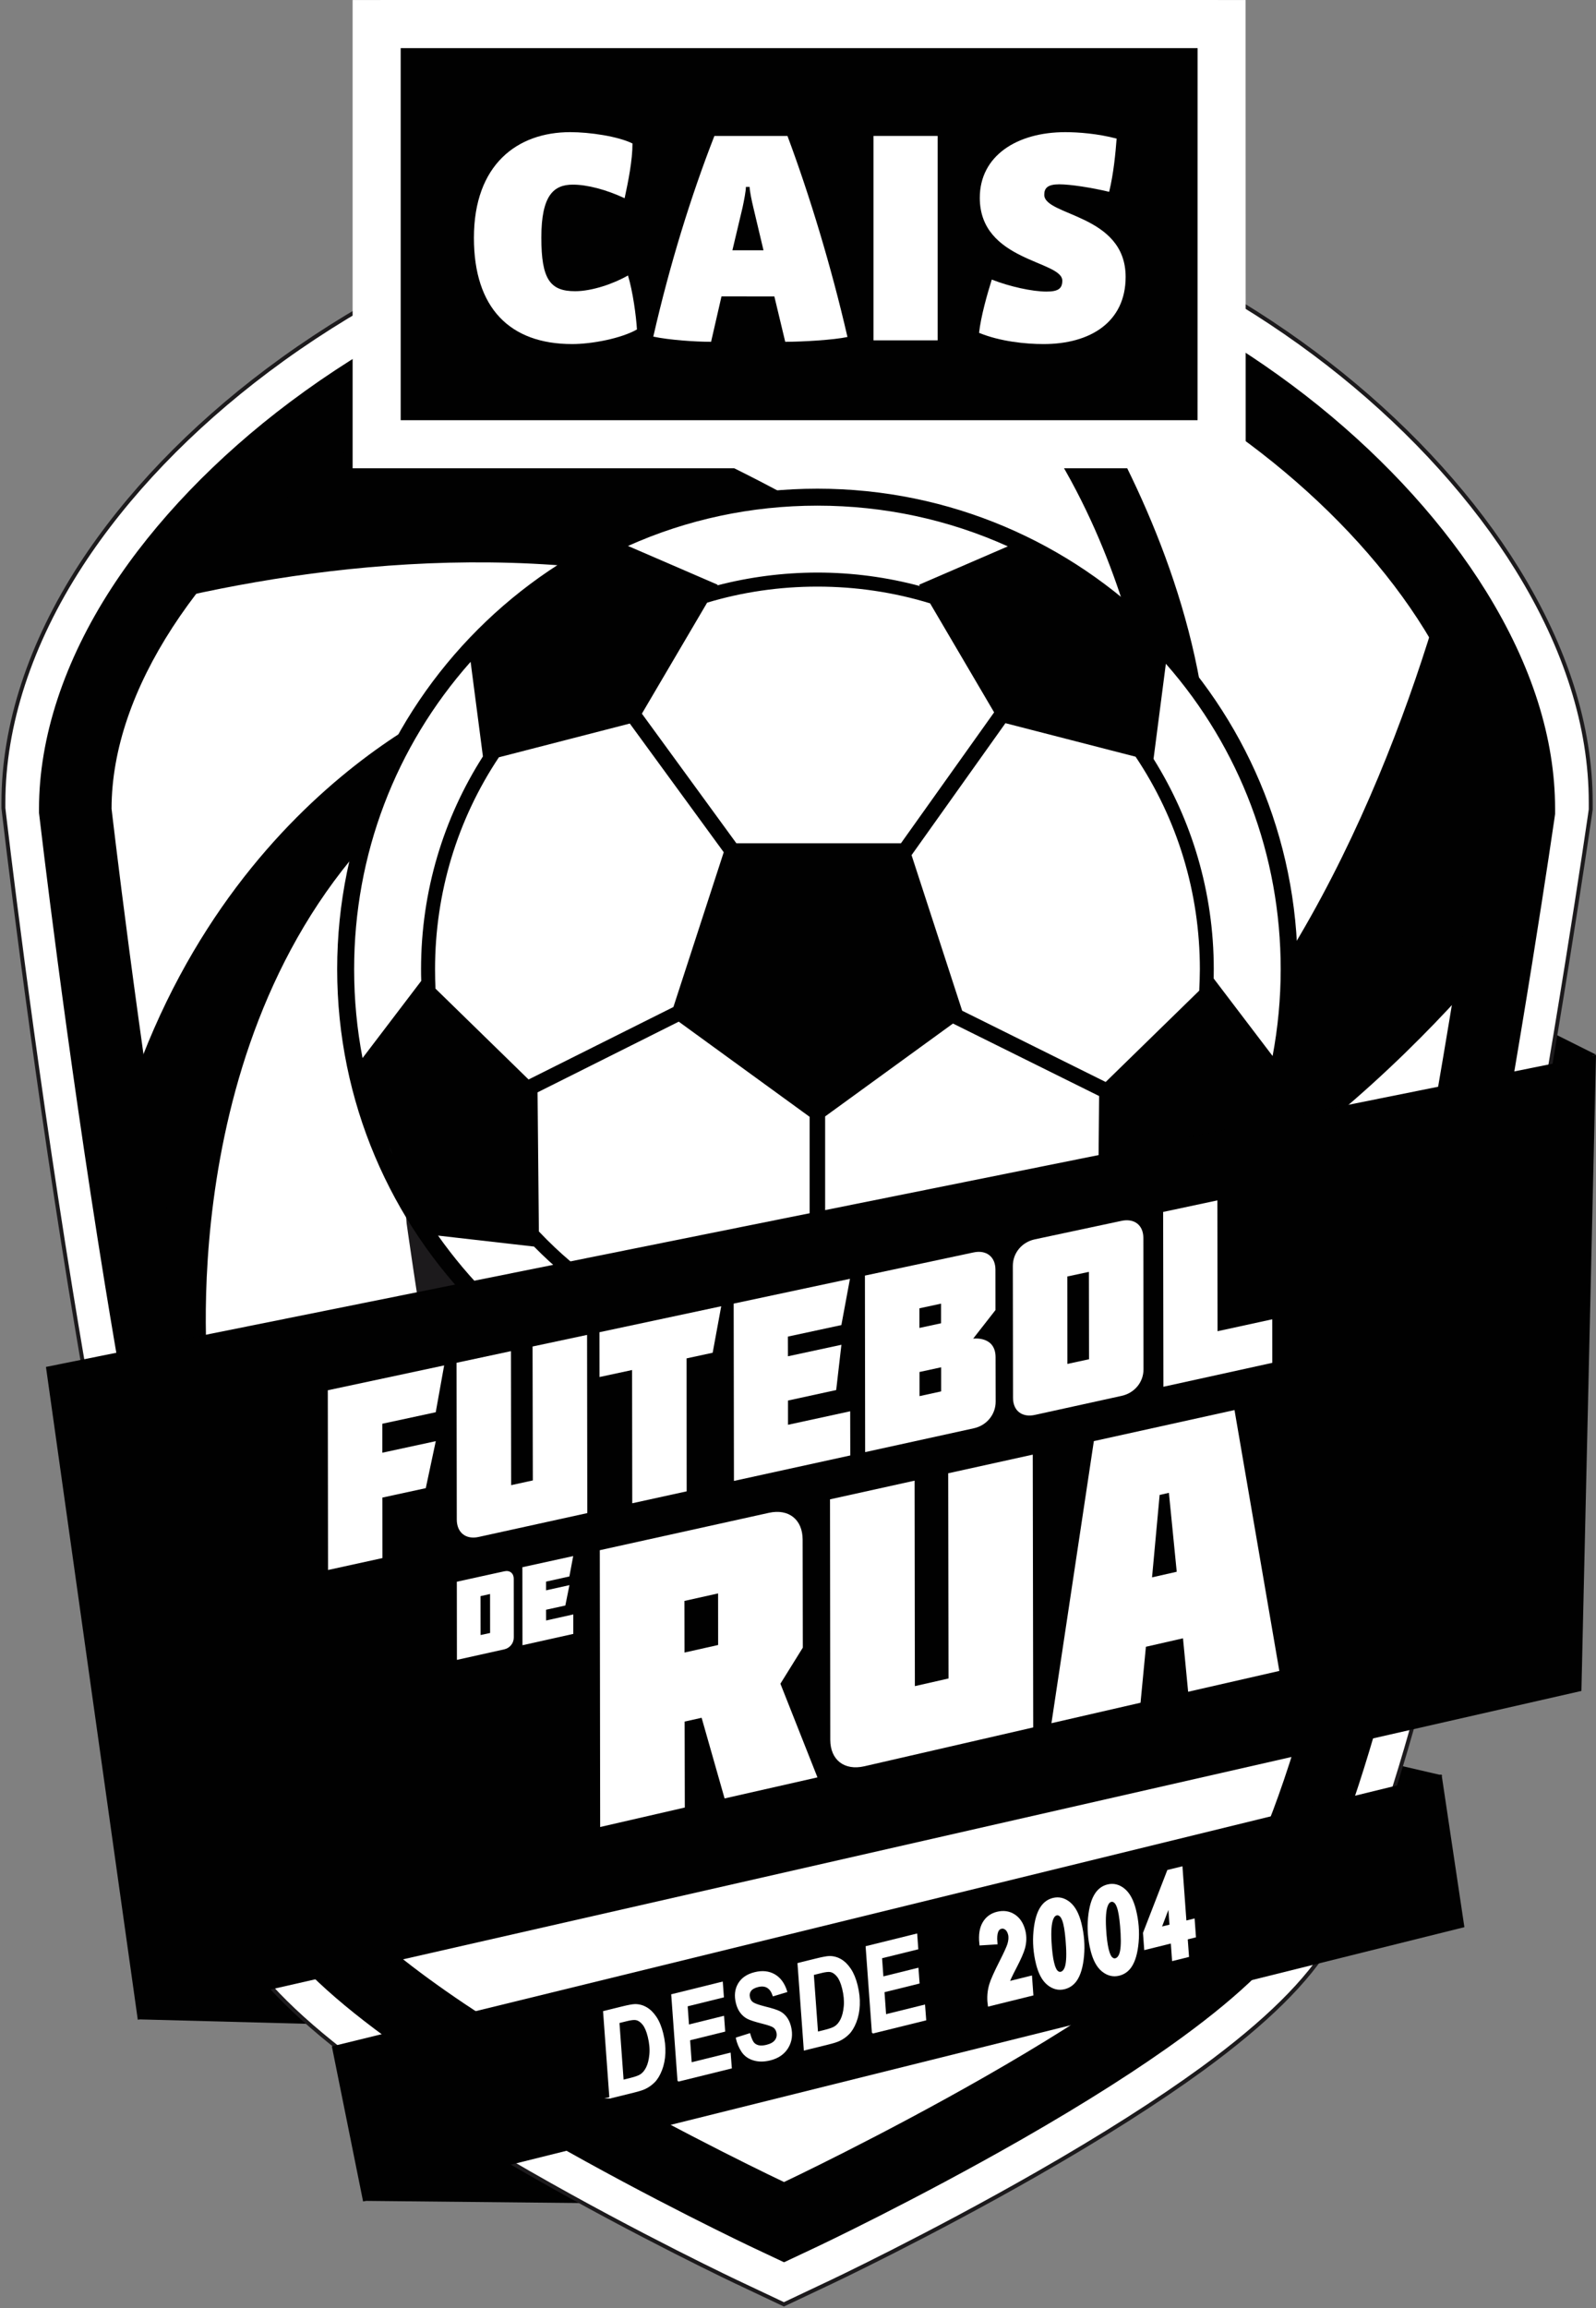 <?xml version="1.0" encoding="UTF-8"?>
<svg id="Layer_2" data-name="Layer 2" xmlns="http://www.w3.org/2000/svg" xmlns:xlink="http://www.w3.org/1999/xlink" viewBox="0 0 555.841 803.363">
  <rect x="0" y="0" width="555.841" height="803.363" fill="#808080" stroke="none"/>
  <defs>
    <clipPath id="clippath">
      <rect width="555.841" height="803.363" style="fill: none; stroke-width: 0px;"/>
    </clipPath>
    <clipPath id="clippath-1">
      <rect width="555.841" height="803.363" style="fill: none; stroke-width: 0px;"/>
    </clipPath>
    <clipPath id="clippath-2">
      <rect width="555.841" height="803.363" style="fill: none; stroke-width: 0px;"/>
    </clipPath>
    <clipPath id="clippath-3">
      <rect width="555.841" height="803.363" style="fill: none; stroke-width: 0px;"/>
    </clipPath>
    <clipPath id="clippath-4">
      <rect width="555.841" height="803.363" style="fill: none; stroke-width: 0px;"/>
    </clipPath>
    <clipPath id="clippath-5">
      <rect width="555.841" height="803.363" style="fill: none; stroke-width: 0px;"/>
    </clipPath>
    <clipPath id="clippath-6">
      <rect width="555.841" height="803.363" style="fill: none; stroke-width: 0px;"/>
    </clipPath>
  </defs>
  <g id="Camada_1" data-name="Camada 1">
    <g>
      <polygon points="502.422 617.951 417.482 598.271 415.947 639.957 502.422 617.951" style="fill: #010101; stroke-width: 0px;"/>
      <polygon points="126.611 766.015 338.052 768.152 269.023 728.604 126.611 766.015" style="fill: #010101; stroke-width: 0px;"/>
      <polygon points="48.178 702.843 267.566 708.639 223.046 649.315 48.178 702.843" style="fill: #010101; stroke-width: 0px;"/>
      <polygon points="492.638 387.275 555.841 367.072 492.638 335.471 492.638 387.275" style="fill: #010101; stroke-width: 0px;"/>
      <g style="clip-path: url(#clippath);">
        <path d="M43.903,278.807c1.646,14.027,36.62,309.854,75.219,375.131,18.429,31.222,113.993,81.726,153.89,100.851,39.867-19.125,135.398-69.663,153.875-100.851,38.63-65.166,82.12-359.662,84.385-375.257-.285-36.478-26.725-79.479-70.849-115.086-46.453-37.491-102.261-58.99-153.146-58.99-125.076,0-242.884,98.002-243.375,174.203M258.432,795.146c-1.442-.648-35.766-16.877-73.811-38.647-22.72-12.982-42.066-25.252-57.455-36.509-22.086-16.148-36.73-30.618-44.837-44.298-19.331-32.694-38.234-107.01-57.787-227.241C10.655,363.003,1.504,283.984,1.409,283.208l-.22-1.963v-1.963c0-26.835,9.34-55.413,27.025-82.644,15.769-24.271,38.252-47.703,65.056-67.795,56.79-42.573,127.514-66.986,194.009-66.986,31.458,0,63.93,6.586,96.498,19.537,29.495,11.748,58.341,28.673,83.466,48.938,25.159,20.297,46.262,43.713,61.161,67.778,16.989,27.469,25.601,54.796,25.601,81.172v2.455l-.348,2.438c-.112.791-11.479,79.177-27.723,165.146-22.704,119.913-43.049,193.961-62.301,226.402-8.074,13.679-22.736,28.119-44.79,44.252-15.435,11.24-34.768,23.542-57.471,36.524-37.886,21.674-72.336,37.999-73.795,38.647l-14.564,6.888-14.581-6.888Z" style="fill: #fff; stroke-width: 0px;"/>
        <path d="M43.903,278.807c1.646,14.027,36.62,309.854,75.219,375.131,18.429,31.222,113.993,81.726,153.89,100.851,39.867-19.125,135.398-69.663,153.875-100.851,38.63-65.166,82.12-359.662,84.385-375.257-.285-36.478-26.725-79.479-70.849-115.086-46.453-37.491-102.261-58.99-153.146-58.99-125.076,0-242.884,98.002-243.375,174.203ZM258.432,795.146c-1.442-.648-35.766-16.877-73.811-38.647-22.72-12.982-42.066-25.252-57.455-36.509-22.086-16.148-36.73-30.618-44.837-44.298-19.331-32.694-38.234-107.01-57.787-227.241C10.655,363.003,1.504,283.984,1.409,283.208l-.22-1.963v-1.963c0-26.835,9.34-55.413,27.025-82.644,15.769-24.271,38.252-47.703,65.056-67.795,56.79-42.573,127.514-66.986,194.009-66.986,31.458,0,63.93,6.586,96.498,19.537,29.495,11.748,58.341,28.673,83.466,48.938,25.159,20.297,46.262,43.713,61.161,67.778,16.989,27.469,25.601,54.796,25.601,81.172v2.455l-.348,2.438c-.112.791-11.479,79.177-27.723,165.146-22.704,119.913-43.049,193.961-62.301,226.402-8.074,13.679-22.736,28.119-44.79,44.252-15.435,11.24-34.768,23.542-57.471,36.524-37.886,21.674-72.336,37.999-73.795,38.647l-14.564,6.888-14.581-6.888Z" style="fill: none; stroke: #1c1a1c; stroke-miterlimit: 10; stroke-width: 1.37px;"/>
        <path d="M152.165,124.631l-100.52,72.068-25.078,87.87,7.378,93.933,55.428,254.804,50.712,69.665,127.702,66.857,156.312-88.17,63.425-133.702,40.831-270.559s-39.943-114.325-85.257-136.11c-45.31-21.786-179.917-94.124-290.933-16.657" style="fill: #fff; stroke-width: 0px;"/>
        <path d="M372.851,103.56c6.634,2.707,13.142,5.651,19.474,8.897" style="fill: #1c1a1c; stroke-width: 0px;"/>
        <path d="M289.637,218.408c143.249,58.69,72.623,176.054,72.623,176.054,0,0,89.294-119.217-70.2-211.726,0,0-88.171-54.161-151.374-55.127-30.904,20.756-56.552,48.114-75.33,79.683,60.78-13.441,145.753-21.041,224.281,11.116" style="fill: #010101; stroke-width: 0px;"/>
        <path d="M399.656,245.274c21.801,150.517-74.333,182.451-82.265,184.826,73.763-19.156,96.909-106.551,96.909-106.551,30.748-103.876-49.141-209.191-64.437-228.096-6.807-1.994-13.742-3.688-20.756-5.13l-40.594-4.812c-3.42-.111-6.823-.191-10.26-.159,104.667,32.504,121.403,159.922,121.403,159.922" style="fill: #010101; stroke-width: 0px;"/>
        <path d="M298.866,435.39c-.189,0-.347.015-.536.046,0,0,.206-.031.536-.046" style="fill: #1c1a1c; stroke-width: 0px;"/>
        <path d="M280.866,237.738s-156.551-10.386-139.246,188.088c0,0,13.315,95.881,24.872,130.742,30.082,15.343,63.425,24.682,98.192,26.725-34.514-39.422-72.021-94.439-90.814-161.837-40.151-143.789,75.869-182.008,106.996-183.718" style="fill: #1c1a1c; stroke-width: 0px;"/>
        <path d="M178.051,253.824c83.151-43.666,131.55-19.901,151.12-4.56-20.803-16.767-73.953-45.787-164.941-7.393,0,0-93.237,34.957-125.06,158.307,4.133,15.136,7.631,54.337,14.297,68.063,4.892,10.07,12.381-4.956,18.523,4.242-1.71-34.244-.554-162.691,106.061-218.659" style="fill: #010101; stroke-width: 0px;"/>
        <path d="M343.687,259.793c5.749,6.729,8.265,11.494,8.265,11.494,0,0-2.485-4.908-8.265-11.494" style="fill: #1c1a1c; stroke-width: 0px;"/>
        <path d="M368.989,417.181c-114.69,71.879-173.839-27.833-173.839-27.833,43.949,80.238,113.58,68.048,113.58,68.048,110.319-5.337,196.145-104.146,219.706-134.101-.507-11.43-1.822-22.989-3.974-34.578-4.845-25.776-13.474-49.84-25.206-71.8-20.565,67.304-60.637,156.613-130.267,200.263" style="fill: #010101; stroke-width: 0px;"/>
        <path d="M276.289,478.358c-85.51-46.579-97.891-99.649-93.331-154.065,0,0-24.365,108.277,79.431,168.218,89.959,51.946,165.828,32.709,184.51,26.662,16.559-15.042,30.951-32.204,42.89-50.996-39.075,16.877-137.727,51.439-213.5,10.181" style="fill: #1c1a1c; stroke-width: 0px;"/>
        <path d="M449.179,337.339c0,91.321-74.048,165.368-165.368,165.368s-165.353-74.046-165.353-165.368,74.016-165.353,165.353-165.353,165.368,74.032,165.368,165.353" style="fill: #fff; stroke-width: 0px;"/>
        <path d="M398.768,451.427c-22.275,22.275-49.92,37.222-80.001,43.65l16.956-29.353-.094-.033c18.063-7.204,34.277-18.095,47.655-31.743l33.436-3.814c-5.319,7.518-11.304,14.66-17.953,21.293M152.561,430.052l33.422,3.816c13.506,13.775,29.828,24.731,48.067,31.951l16.371,29.242c-30.018-6.476-57.598-21.406-79.843-43.634-6.665-6.667-12.666-13.823-18.017-21.375M135.461,398.926l1.266,2.992c-.412-.981-.871-1.995-1.266-2.992M163.897,230.344l4.29,32.931c-13.664,21.389-21.548,46.801-21.548,74.064,0,1.378.016,2.74.064,4.069l-20.44,26.852c-1.947-10.085-2.929-20.423-2.929-30.921,0-39.834,14.344-77.451,40.563-106.995M351.002,190.162l-30.889,13.347.237.459c-11.383-3.04-23.336-4.686-35.669-4.686-12.049.016-23.733,1.568-34.878,4.464l.126-.237-31.221-13.488c20.471-9.183,42.858-14.028,65.974-14.028,23.258,0,45.74,4.876,66.321,14.17M385.074,376.587l-49.983-24.809-17.623-54.146,32.694-45.929,45.329,11.668c14.55,21.705,22.387,47.227,22.387,73.968-.017,2.486-.096,4.956-.223,7.458l-32.582,31.79ZM346.222,247.933l-32.458,45.582h-57.296l-32.916-45.123,22.719-38.63c12.286-3.705,25.206-5.589,38.41-5.589,13.488,0,26.692,1.979,39.247,5.826l22.294,37.934ZM151.516,337.339c0-26.645,7.774-52.088,22.228-73.763l45.597-11.747,32.711,44.79-17.527,53.877-50.442,25.221-32.424-31.633c-.095-2.248-.142-4.496-.142-6.745M190.494,431.51c-.933-.966-1.883-1.949-2.817-2.898l-.459-48.416,49.174-24.603,45.582,33.12v56.617l-42.495,17.336c-18.222-6.555-34.895-17.083-48.985-31.157M378.852,431.51c-14.282,14.28-31.204,24.886-49.697,31.426l-41.782-17.652v-56.711l44.521-32.33,50.901,25.237-.426,46.372c-1.157,1.251-2.329,2.453-3.516,3.658M443.21,367.548l-20.52-26.979c.017-1.076.031-2.153.031-3.23,0-26.883-7.694-51.977-20.976-73.208l4.291-33.106c25.854,29.432,39.991,66.781,39.991,106.314,0,10.244-.965,20.345-2.817,30.209M284.681,170.087c-92.365,0-167.253,74.886-167.253,167.252s74.888,167.252,167.253,167.252,167.253-74.87,167.253-167.252-74.904-167.252-167.253-167.252" style="fill: #010101; stroke-width: 0px;"/>
        <path d="M287.135,75.615c-63.772,0-131.598,23.463-186.155,64.327-25.618,19.221-47.086,41.575-62.095,64.659-16.559,25.489-25.3,52.073-25.3,76.881v1.457l.175,1.441c.095.776,9.025,77.974,22.75,162.487,19.11,117.397,37.381,189.702,55.889,221.035,7.393,12.46,21.089,25.917,41.892,41.116,14.929,10.91,33.738,22.846,55.856,35.513,37.143,21.214,70.739,37.126,72.131,37.775l10.783,5.082,10.798-5.082c1.409-.648,34.988-16.561,72.131-37.791,22.102-12.651,40.895-24.604,55.825-35.512,20.804-15.183,34.515-28.626,41.893-41.085,18.429-31.109,38.173-103.228,60.369-220.402,15.975-84.464,27.151-161.631,27.263-162.407l.253-1.789v-1.837c0-24.429-8.059-49.856-23.97-75.568-14.187-22.925-34.356-45.264-58.375-64.674-24.128-19.458-51.834-35.703-80.128-46.974-31.078-12.366-62.046-18.651-91.985-18.651M287.135,100.884c110.984,0,229.205,99.854,229.205,180.599,0,0-44.142,305.675-84.356,373.563-24.255,40.88-158.923,104.414-158.923,104.414,0,0-134.717-63.502-158.893-104.414-40.167-67.919-75.315-373.563-75.315-373.563,0-82.724,123.302-180.599,248.282-180.599" style="fill: #010101; stroke-width: 0px;"/>
      </g>
      <polygon points="16.006 475.761 47.988 702.972 550.759 588.534 555.841 367.184 16.006 475.761" style="fill: #010101; stroke-width: 0px;"/>
      <polygon points="133.198 542.288 114.246 546.437 114.167 483.883 154.682 475.238 151.753 491.531 133.15 495.536 133.15 505.621 151.768 501.599 148.286 517.954 133.181 521.231 133.198 542.288" style="fill: #fff; stroke-width: 0px;"/>
      <g style="clip-path: url(#clippath-1);">
        <path d="M204.459,464.614l.079,62.017-37.855,8.311c-4.481.982-7.599-1.553-7.599-6.079l-.079-54.543,18.951-4.051.065,46.641,7.551-1.647-.095-46.611,18.983-4.037Z" style="fill: #fff; stroke-width: 0px;"/>
      </g>
      <polygon points="208.796 479.275 208.781 463.681 251.18 454.642 248.203 470.823 239.116 472.784 239.147 519.062 220.196 523.211 220.133 476.837 208.796 479.275" style="fill: #fff; stroke-width: 0px;"/>
      <polygon points="255.612 515.436 255.518 453.723 296.017 445.094 293.025 461.195 274.406 465.2 274.422 472.057 293.039 468.051 291.22 483.804 274.438 487.46 274.438 495.9 296.096 491.198 296.127 506.57 255.612 515.436" style="fill: #fff; stroke-width: 0px;"/>
      <g style="clip-path: url(#clippath-2);">
        <path d="M320.241,485.925l7.536-1.648v-8.39l-7.536,1.631v8.407ZM327.745,453.738l-7.536,1.616v6.84l7.536-1.632v-6.825ZM301.305,505.414l-.079-61.444,37.824-8.059c4.513-.966,7.632,1.536,7.632,5.983l.014,14.076-7.773,9.942s7.789-1.06,7.806,6.476l.031,15.468c0,4.449-3.12,8.28-7.617,9.263l-37.838,8.294Z" style="fill: #fff; stroke-width: 0px;"/>
        <path d="M371.711,444.286l.033,30.43,7.534-1.631-.046-30.413-7.522,1.614ZM360.423,492.464c-4.496.982-7.615-1.471-7.615-5.937l-.064-45.928c0-4.467,3.104-8.251,7.6-9.231l30.224-6.443c4.496-.966,7.615,1.487,7.631,5.921l.048,45.755c.015,4.433-3.104,8.248-7.617,9.231l-30.207,6.632Z" style="fill: #fff; stroke-width: 0px;"/>
      </g>
      <polygon points="405.087 421.82 423.975 417.798 424.038 463.333 443.083 459.186 443.098 474.336 405.181 482.663 405.087 421.82" style="fill: #fff; stroke-width: 0px;"/>
      <g style="clip-path: url(#clippath-3);">
        <path d="M167.363,569.076l3.325-.713-.016-13.567-3.324.744.015,13.536ZM159.131,577.721l-.032-27.199,16.513-3.625c1.931-.444,3.309.648,3.309,2.643l.017,20.392c0,1.98-1.363,3.658-3.278,4.116l-16.528,3.673Z" style="fill: #fff; stroke-width: 0px;"/>
      </g>
      <polygon points="181.961 572.622 181.93 545.471 199.629 541.592 198.3 548.686 190.178 550.489 190.178 553.514 198.316 551.708 196.891 558.802 190.178 560.274 190.194 564.01 199.662 561.906 199.662 568.681 181.961 572.622" style="fill: #fff; stroke-width: 0px;"/>
      <g style="clip-path: url(#clippath-4);">
        <path d="M238.372,557.202l.031,17.969,11.7-2.628-.016-17.954-11.716,2.612ZM267.82,526.536c6.871-1.505,11.7,2.344,11.715,9.308l.064,37.618-7.806,12.556,12.904,32.599-32.346,7.33-7.996-28.071-5.921,1.315.064,29.922-29.48,6.777-.127-96.34,58.928-13.014Z" style="fill: #fff; stroke-width: 0px;"/>
        <path d="M359.679,506.286l.158,94.946-58.801,13.521c-6.997,1.599-11.842-2.217-11.876-9.168l-.094-83.737,29.464-6.505.094,71.514,11.718-2.66-.112-71.42,29.449-6.491Z" style="fill: #fff; stroke-width: 0px;"/>
      </g>
      <path d="M409.82,547.054l-2.724-27.468-3.228.727-2.645,28.688,8.597-1.947ZM429.942,490.77l15.612,90.798-31.761,7.251-1.789-18.604-12.919,2.945-1.868,19.474-31.03,7.124,14.77-98.176,48.985-10.812Z" style="fill: #fff; stroke-width: 0px;"/>
      <rect x="131.171" y="8.392" width="294.275" height="146.243" style="fill: #010101; stroke-width: 0px;"/>
      <path d="M139.546,16.75h277.541l-.017,129.509H139.546V16.75ZM139.546,0l-16.735.017v162.977h311.026v-16.735l-.033-129.509V.017l-16.734-.017H139.546Z" style="fill: #fff; stroke-width: 0px;"/>
      <g style="clip-path: url(#clippath-5);">
        <path d="M221.827,114.673c-.253-4.559-1.442-13.315-3.12-18.793-4.971,2.865-12.54,5.478-18.413,5.478-8.739,0-11.763-4.179-11.763-18.667,0-14.756,4.323-18.428,10.988-18.428,4.955,0,11.621,1.726,18.018,4.734,1.297-6.017,2.738-13.205,2.738-19.063-5.099-2.502-14.899-3.941-21.674-3.941-18.413,0-33.549,11.24-33.549,36.81,0,24.413,12.522,36.951,34.213,36.951,6.902,0,17.083-1.963,22.561-5.082" style="fill: #fff; stroke-width: 0px;"/>
        <path d="M265.903,87.109h-10.829l3.531-14.866c.506-2.344,1.171-5.747,1.171-7.188h1.298c0,1.441.792,5.098,1.298,7.188l3.53,14.866ZM295.146,117.286c-5.62-24.414-13.189-49.35-20.899-69.979h-25.442c-8.106,20.756-15.532,44.664-21.279,69.853,5.493,1.172,14.502,1.804,20.122,1.804l3.625-15.801,18.413.017,3.785,15.784c5.874,0,16.846-.633,21.674-1.678" style="fill: #fff; stroke-width: 0px;"/>
      </g>
      <rect x="304.217" y="47.307" width="22.34" height="71.15" style="fill: #fff; stroke-width: 0px;"/>
      <g style="clip-path: url(#clippath-6);">
        <path d="M392.024,96.388c0-21.928-28.339-21.136-28.339-28.593,0-2.344,1.186-3.642,5.24-3.642,3.895,0,11.367,1.172,17.367,2.613,1.568-6.539,2.202-13.441,2.597-18.524-6.522-1.727-13.299-2.248-17.874-2.248-16.846,0-29.781,8.232-29.781,22.861,0,22.181,28.736,21.786,28.736,28.832,0,2.754-1.425,3.799-5.494,3.799-4.941,0-12.778-1.71-19.063-4.179-1.679,5.351-3.784,12.792-4.434,18.539,7.315,3.009,16.197,3.91,22.451,3.91,16.323,0,28.593-7.678,28.593-23.368" style="fill: #fff; stroke-width: 0px;"/>
      </g>
      <polygon points="502.058 617.619 115.576 712.248 126.454 766.22 510.007 670.751 502.058 617.619" style="fill: #010101; stroke-width: 0px;"/>
      <g>
        <path d="M212.47,730.139l-2.184-29.97,6.316-1.561c2.217-.548,3.741-.828,4.575-.84,1.407,0,2.724.36,3.952,1.084,1.231.723,2.334,1.82,3.312,3.293.975,1.471,1.743,3.339,2.303,5.602.588,2.38.836,4.652.747,6.816-.088,2.166-.479,4.138-1.172,5.908-.694,1.776-1.523,3.146-2.491,4.112-.97.969-2.042,1.73-3.223,2.285-.77.369-2.044.775-3.822,1.215l-8.315,2.055ZM216.954,724.118l2.456-.606c1.795-.444,3.021-.88,3.681-1.306.865-.545,1.591-1.409,2.175-2.588.586-1.179.964-2.709,1.139-4.59.174-1.881-.018-3.958-.582-6.234-.465-1.882-1.076-3.3-1.835-4.25-.759-.949-1.6-1.511-2.524-1.686-.655-.116-1.721.01-3.196.373l-2.783.689,1.469,20.197Z" style="fill: #fff; stroke: #fff; stroke-miterlimit: 10; stroke-width: .489px;"/>
        <path d="M236.202,724.273l-2.182-29.968,17.476-4.319.364,5.007-12.62,3.119.49,6.81,12.214-3.019.364,5.008-12.219,3.02.584,8.138,13.564-3.352.384,5.005-18.418,4.551Z" style="fill: #fff; stroke: #fff; stroke-miterlimit: 10; stroke-width: .489px;"/>
        <path d="M256.513,709.366l4.536-1.432c.446,1.528.889,2.557,1.324,3.086.437.532,1.032.887,1.783,1.069.753.181,1.704.131,2.856-.153,1.489-.369,2.529-.973,3.12-1.812.59-.842.755-1.791.494-2.849-.186-.745-.559-1.332-1.124-1.763-.56-.413-1.86-.877-3.901-1.385-2.59-.65-4.342-1.221-5.26-1.707-.918-.487-1.705-1.17-2.36-2.05-.652-.88-1.135-1.947-1.445-3.202-.634-2.561-.387-4.796.738-6.696,1.126-1.903,2.988-3.174,5.591-3.817,2.628-.65,4.918-.409,6.869.722,1.952,1.132,3.346,3.058,4.188,5.786l-4.59,1.383c-.939-2.777-2.716-3.845-5.339-3.196-1.297.322-2.182.828-2.658,1.523-.476.694-.597,1.513-.364,2.456.215.865.678,1.493,1.39,1.888.702.41,2.024.86,3.962,1.353,2.557.632,4.289,1.185,5.2,1.661.909.474,1.682,1.144,2.32,2.003.637.865,1.106,1.903,1.405,3.117.672,2.716.364,5.146-.924,7.289-1.289,2.14-3.339,3.558-6.151,4.254-2.118.523-4.037.518-5.756-.015-1.721-.531-3.038-1.484-3.952-2.852-.913-1.369-1.565-2.922-1.953-4.66Z" style="fill: #fff; stroke: #fff; stroke-miterlimit: 10; stroke-width: .489px;"/>
        <path d="M280.176,713.408l-2.182-29.971,6.313-1.561c2.217-.548,3.743-.828,4.575-.839,1.407,0,2.723.36,3.954,1.083,1.228.723,2.332,1.82,3.309,3.293.975,1.473,1.743,3.339,2.303,5.602.588,2.38.838,4.652.748,6.816-.088,2.165-.479,4.137-1.172,5.908-.692,1.776-1.523,3.146-2.493,4.112-.966.969-2.042,1.73-3.222,2.285-.769.369-2.042.777-3.82,1.215l-8.315,2.056ZM284.657,707.387l2.455-.607c1.794-.444,3.022-.88,3.681-1.306.867-.546,1.59-1.409,2.174-2.588.584-1.179.964-2.707,1.139-4.59.175-1.881-.019-3.958-.58-6.234-.467-1.882-1.078-3.3-1.837-4.249-.76-.95-1.6-1.512-2.523-1.686-.658-.116-1.723.009-3.196.373l-2.784.689,1.471,20.198Z" style="fill: #fff; stroke: #fff; stroke-miterlimit: 10; stroke-width: .489px;"/>
        <path d="M303.905,707.541l-2.182-29.969,17.476-4.318.364,5.008-12.62,3.118.49,6.81,12.213-3.02.364,5.009-12.219,3.02.584,8.138,13.564-3.352.382,5.005-18.416,4.551Z" style="fill: #fff; stroke: #fff; stroke-miterlimit: 10; stroke-width: .489px;"/>
        <path d="M346.576,675.998l-4.733.294c-.287-2.841.071-5.119,1.078-6.833,1.007-1.711,2.49-2.81,4.452-3.293,2.118-.523,3.997-.248,5.637.832,1.642,1.08,2.751,2.797,3.334,5.15.452,1.831.415,3.733-.108,5.706-.39,1.457-1.365,3.69-2.924,6.696-1.425,2.712-2.36,4.716-2.799,6.021l8.178-2.022.386,5.358-14.317,3.537c-.292-2.187-.114-4.391.533-6.602.435-1.495,1.646-4.203,3.633-8.12,1.446-2.854,2.334-4.81,2.672-5.864.428-1.407.516-2.625.265-3.645-.252-1.021-.689-1.759-1.311-2.226-.621-.463-1.276-.61-1.969-.439-1.609.397-2.278,2.215-2.006,5.449Z" style="fill: #fff; stroke: #fff; stroke-miterlimit: 10; stroke-width: 1.566px;"/>
        <path d="M361.567,683.365c-.919-3.714-1.205-7.413-.86-11.099.345-3.684,1.151-6.441,2.421-8.267.961-1.39,2.213-2.274,3.756-2.656,1.895-.469,3.67-.016,5.321,1.359,1.651,1.376,2.876,3.685,3.678,6.926.917,3.716,1.209,7.409.876,11.085-.334,3.674-1.135,6.426-2.405,8.254-.954,1.357-2.217,2.233-3.785,2.62-1.87.461-3.636.015-5.302-1.333-1.666-1.35-2.898-3.646-3.701-6.889ZM366.379,683.381c.38,1.543.856,2.579,1.422,3.104.567.527,1.171.711,1.811.552.811-.2,1.44-.836,1.884-1.903.573-1.431.76-3.945.562-7.536-.202-3.594-.533-6.323-.996-8.195-.356-1.438-.821-2.423-1.396-2.951-.577-.531-1.183-.719-1.824-.561-.773.191-1.361.807-1.769,1.853-.648,1.645-.856,4.423-.626,8.333.174,3.066.484,5.499.931,7.302Z" style="fill: #fff; stroke: #fff; stroke-miterlimit: 10; stroke-width: 1.566px;"/>
        <path d="M380.569,678.669c-.918-3.714-1.205-7.413-.859-11.099.345-3.684,1.151-6.441,2.421-8.267.961-1.388,2.213-2.274,3.756-2.656,1.895-.469,3.67-.014,5.321,1.359,1.651,1.376,2.876,3.684,3.677,6.926.918,3.716,1.211,7.409.878,11.084-.334,3.675-1.135,6.429-2.404,8.254-.955,1.36-2.217,2.234-3.785,2.621-1.869.463-3.638.017-5.304-1.332-1.664-1.35-2.898-3.647-3.699-6.891ZM385.381,678.686c.38,1.542.856,2.578,1.421,3.103.568.527,1.172.711,1.811.552.811-.2,1.44-.835,1.882-1.901.575-1.432.762-3.947.562-7.537-.2-3.595-.531-6.324-.994-8.196-.356-1.438-.823-2.42-1.396-2.951-.577-.531-1.185-.719-1.826-.559-.771.19-1.361.806-1.767,1.852-.65,1.645-.858,4.422-.627,8.334.175,3.063.485,5.497.931,7.301Z" style="fill: #fff; stroke: #fff; stroke-miterlimit: 10; stroke-width: 1.566px;"/>
        <path d="M408.484,675.474l-9.266,2.29-.358-4.907,8.274-21.337,3.964-.979,1.374,18.87,2.861-.709.36,4.99-2.86.707.444,6.113-4.355,1.077-.439-6.115ZM408.124,670.485l-.674-9.343-3.996,10.498,4.671-1.156Z" style="fill: #fff; stroke: #fff; stroke-miterlimit: 10; stroke-width: 1.566px;"/>
      </g>
    </g>
  </g>
</svg>